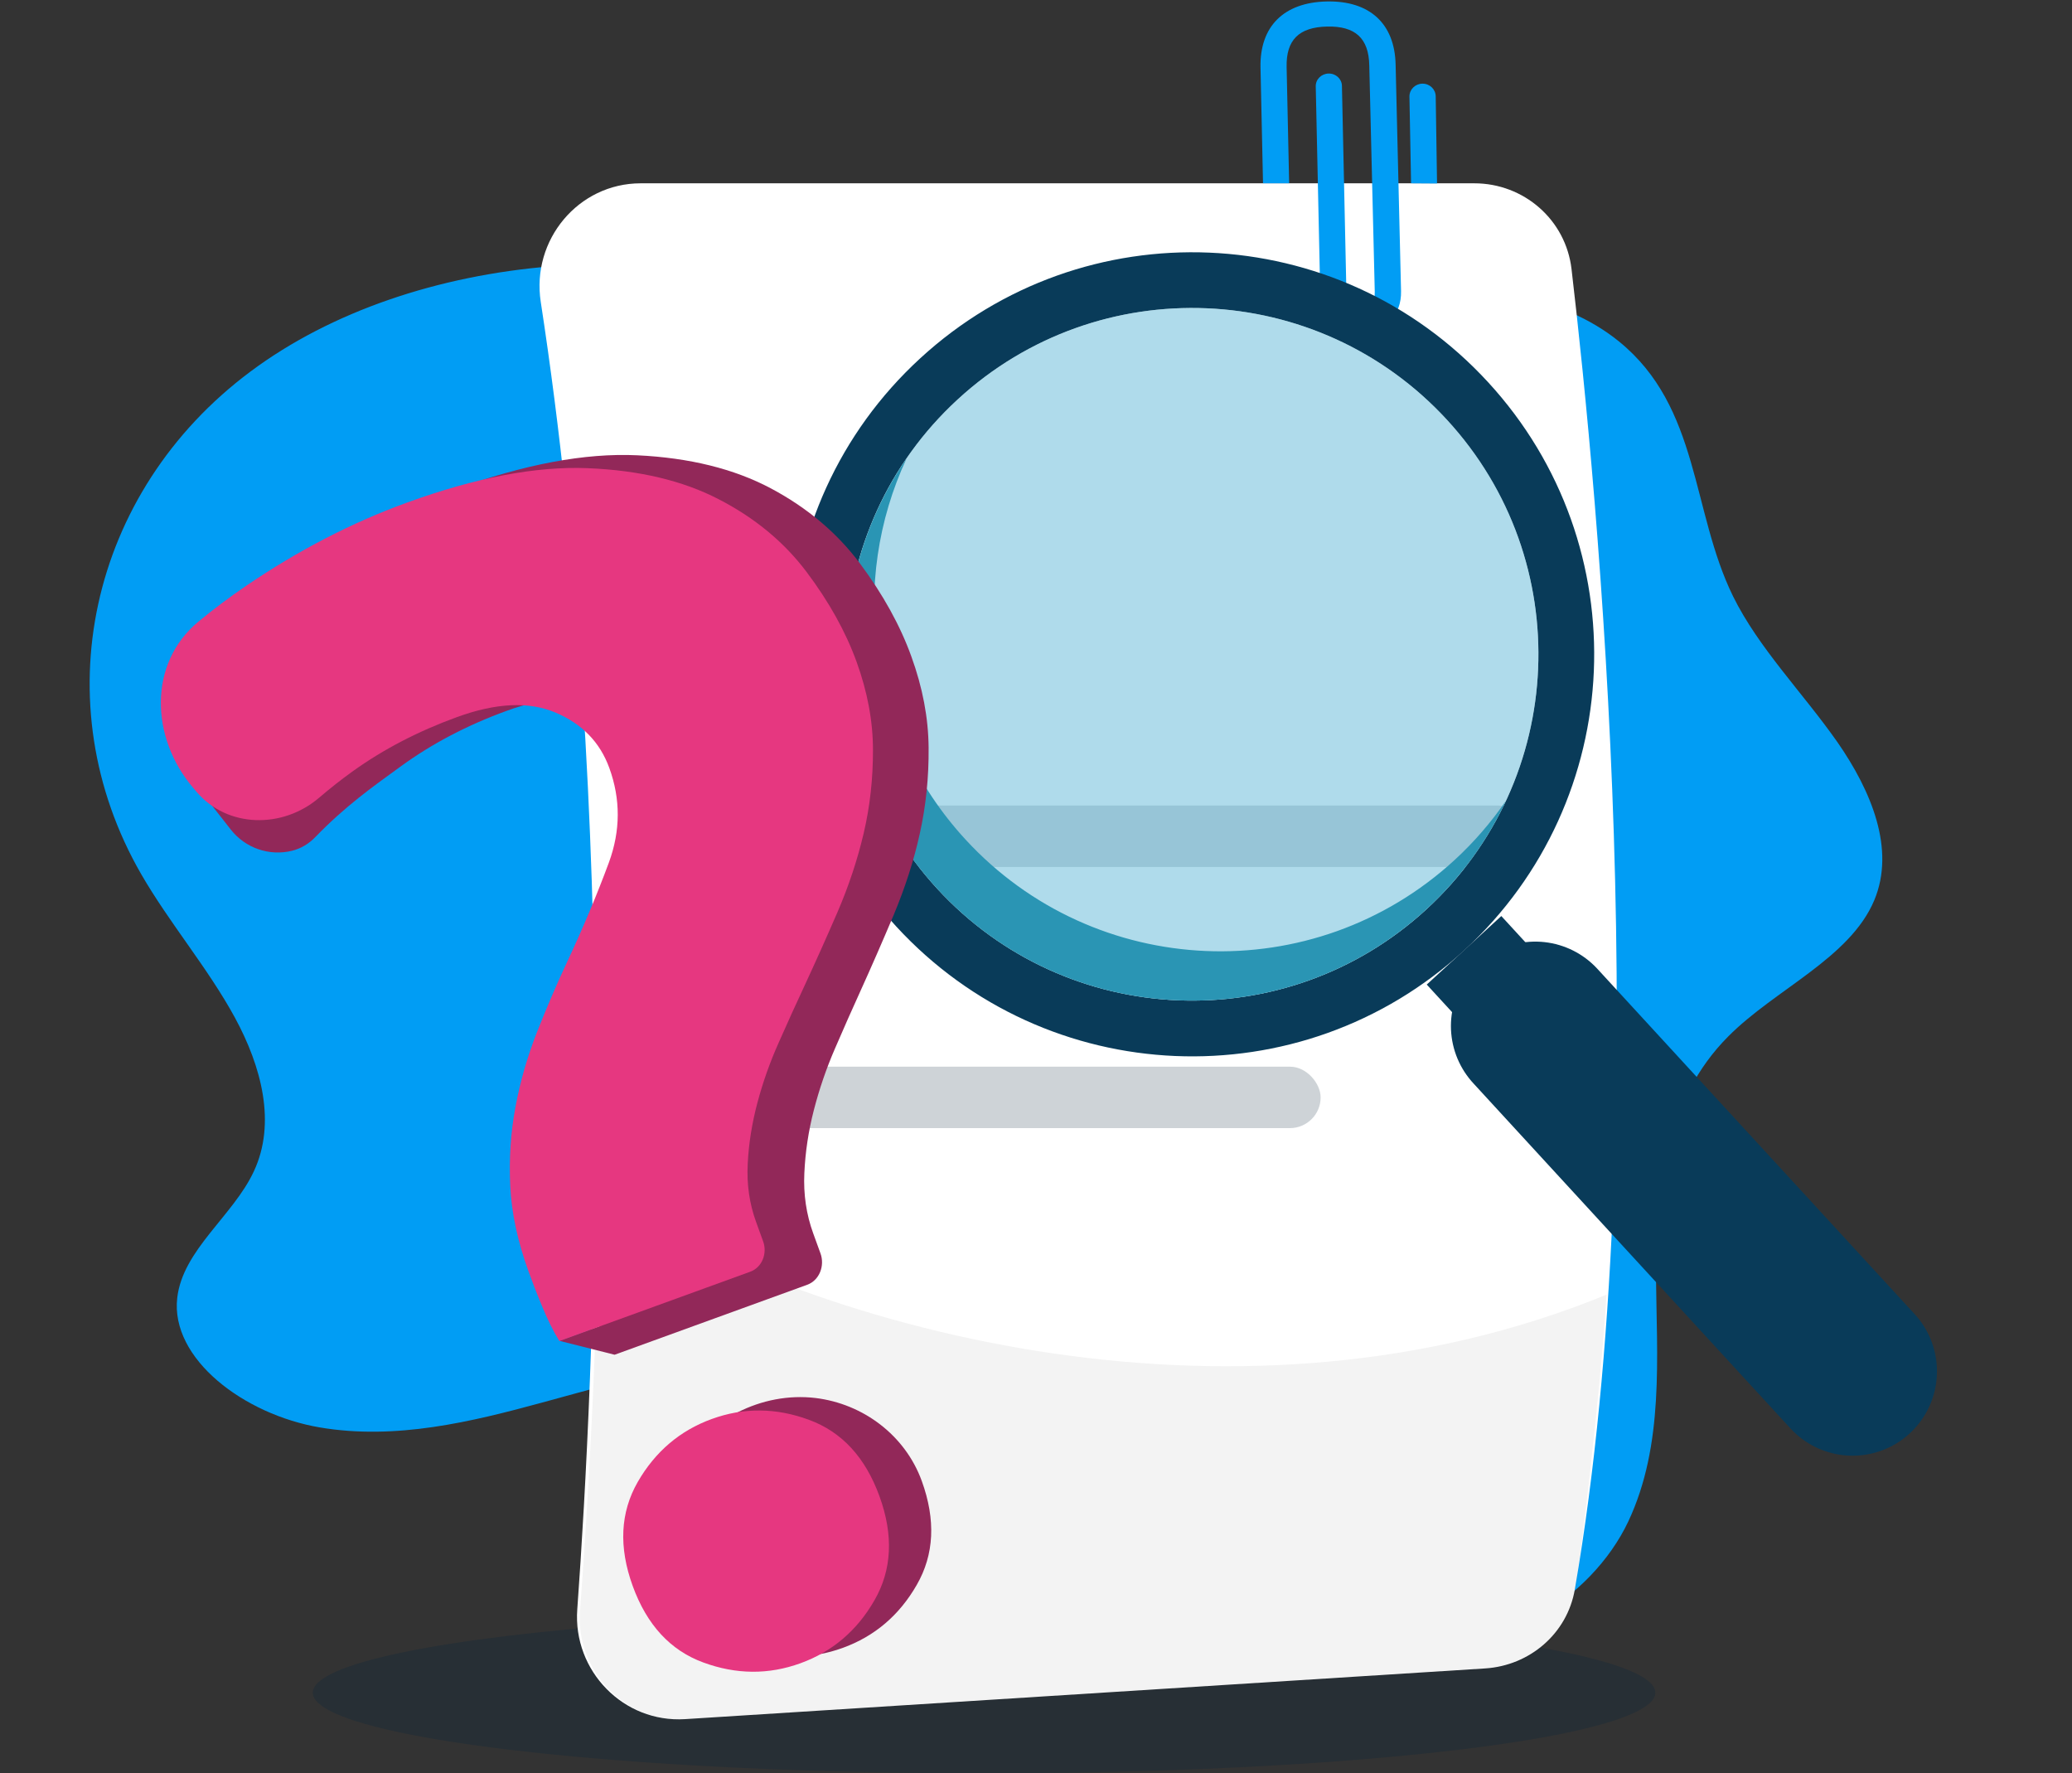 <svg width="208" height="178" viewBox="0 0 208 178" fill="none" xmlns="http://www.w3.org/2000/svg">
<rect x="0" y="0" width="208" height="178" fill="#333333" stroke="none"/>
<path d="M88.695 32.176C95.833 35.528 109.003 34.801 116.77 33.465C124.511 32.13 131.925 29.763 139.843 29.036C147.76 28.31 156.708 29.528 162.539 34.286C170.657 40.894 169.777 51.299 173.975 59.853C176.538 65.055 181.012 69.578 184.456 74.499C187.874 79.421 190.287 85.256 188.15 90.364C185.712 96.176 178.197 99.293 173.497 104.027C167.138 110.401 166.183 119.376 166.234 127.813C166.309 136.249 167.088 145.014 163.444 152.747C159.774 160.48 150.022 166.855 139.667 164.933C132.78 163.644 127.376 159.121 123.103 154.481C118.831 149.841 115.136 144.709 109.556 141.053C101.84 135.991 91.485 134.421 81.934 135.077C72.383 135.71 63.41 138.335 54.462 140.772C47.324 142.717 39.734 144.568 32.118 143.28C24.502 141.991 17.088 136.39 17.792 130.273C18.345 125.446 23.422 122.024 25.483 117.572C27.745 112.744 26.262 107.073 23.573 102.129C20.883 97.184 17.012 92.661 14.172 87.74C4.295 70.609 8.894 49.401 25.156 37.285C41.418 25.17 68.135 22.99 88.77 32.106" fill="#019DF4"/>
<ellipse opacity="0.3" cx="98.786" cy="169.904" rx="67.387" ry="8.096" fill="#0B2739"/>
<path d="M68.774 172.558C62.595 172.949 57.504 167.719 57.95 161.544C59.662 137.88 62.271 82.326 54.282 30.29C53.331 24.096 58.05 18.4 64.317 18.4H147.999C152.974 18.4 157.18 22.059 157.759 27.001C160.398 49.492 166.332 111.628 158.091 159.54C157.33 163.965 153.568 167.185 149.088 167.469L68.774 172.558Z" fill="white"/>
<path opacity="0.05" d="M60.023 119.79C60.023 134.496 59.022 150.942 58.228 161.682C57.774 167.814 62.826 172.994 68.962 172.604L149.352 167.488C153.851 167.202 157.565 163.937 158.181 159.471C159.532 149.667 161.008 135.289 161.27 129.952C125.005 144.831 83.278 134.208 60.023 119.79Z" fill="black"/>
<path fill-rule="evenodd" clip-rule="evenodd" d="M126.789 18.4L126.537 6.78C126.448 2.661 128.869 0.24 133.179 0.147C137.488 0.054 140.012 2.362 140.101 6.487L140.646 29.216C140.698 31.612 139.175 33.132 136.674 33.186C134.172 33.24 132.585 31.788 132.533 29.397L132.083 8.666C132.068 7.969 132.647 7.397 133.37 7.382C134.099 7.366 134.696 7.918 134.711 8.609L135.161 29.335C135.183 30.354 135.552 30.686 136.613 30.663C137.68 30.64 138.029 30.293 138.007 29.273L137.456 6.544C137.397 3.837 136.05 2.604 133.222 2.665C130.393 2.726 129.101 4.016 129.159 6.723L129.413 18.4L126.789 18.4Z" fill="#019DF4"/>
<path fill-rule="evenodd" clip-rule="evenodd" d="M141.651 18.4L141.488 9.701C141.476 8.989 142.06 8.41 142.785 8.398C143.516 8.386 144.113 8.952 144.125 9.664L144.259 18.417L141.651 18.4Z" fill="#019DF4"/>
<rect opacity="0.2" x="78.123" y="80.852" width="75.304" height="6.168" rx="3.084" fill="#0B2739"/>
<rect opacity="0.2" x="78.123" y="107.067" width="54.45" height="6.168" rx="3.084" fill="#0B2739"/>
<path fill-rule="evenodd" clip-rule="evenodd" d="M146.984 95.392C163.395 80.306 164.477 54.782 149.39 38.37C134.32 21.96 108.786 20.881 92.375 35.968C75.957 51.05 74.882 76.578 89.962 92.986C105.042 109.394 130.576 110.472 146.984 95.392ZM143.197 91.269C157.331 78.277 158.26 56.287 145.268 42.152C132.275 28.018 110.285 27.089 96.151 40.081C82.016 53.074 81.088 75.064 94.08 89.198C107.072 103.332 129.062 104.261 143.197 91.269Z" fill="#093B59"/>
<path d="M145.268 42.152C158.26 56.286 157.331 78.276 143.197 91.268C129.063 104.26 107.072 103.332 94.08 89.198C81.088 75.063 82.017 53.073 96.151 40.081C110.285 27.089 132.276 28.017 145.268 42.152Z" fill="#61B9D9" fill-opacity="0.5"/>
<path d="M146.025 86.32C131.89 99.312 109.9 98.383 96.908 84.249C87.089 73.564 85.231 58.396 91.01 46.014C82.036 59.069 82.899 77.039 94.076 89.197C107.068 103.331 129.059 104.26 143.193 91.268C146.642 88.095 149.303 84.394 151.168 80.389C149.707 82.51 148.001 84.505 146.025 86.32Z" fill="#2A95B4"/>
<path d="M146.968 95.387L155.467 104.636" stroke="#093B59" stroke-width="10.165" stroke-miterlimit="10"/>
<path d="M154.123 102.985L185.973 137.644" stroke="#093B59" stroke-width="16.942" stroke-miterlimit="10" stroke-linecap="round"/>
<path d="M86.343 56.578C84.039 53.491 81.048 50.967 77.364 49.008C73.67 47.053 69.214 45.951 63.975 45.7C58.736 45.449 52.611 46.602 45.606 49.147C40.013 51.178 34.595 53.996 29.336 57.616C24.077 61.236 19.82 65.219 16.556 69.571L20.947 75.32L17.841 76.473L23.173 83.273C24.628 85.129 27.037 85.959 29.327 85.392C30.208 85.174 31.001 84.695 31.632 84.043C34.692 80.884 37.398 78.985 40.249 76.913C43.385 74.631 46.929 72.777 50.878 71.343C54.818 69.911 58.146 69.774 60.866 70.941C63.585 72.107 65.429 74.036 66.403 76.717C67.581 79.96 67.581 83.217 66.423 86.489C65.248 89.768 63.877 93.149 62.292 96.637C61.19 99.06 60.164 101.526 59.208 104.018C58.255 106.518 57.539 109.084 57.083 111.727C56.615 114.365 56.459 117.081 56.606 119.88C56.753 122.679 57.395 125.642 58.531 128.769C58.898 129.778 59.353 130.978 59.922 132.349C60.025 132.605 60.134 132.849 60.234 133.096L56.142 134.582L61.697 135.982L81.032 128.959C82.264 128.511 82.815 127.046 82.367 125.814C82.043 124.92 81.799 124.25 81.634 123.795C80.942 121.892 80.645 119.876 80.745 117.756C80.841 115.628 81.158 113.52 81.7 111.422C82.243 109.323 82.942 107.269 83.823 105.24C84.696 103.214 85.552 101.284 86.379 99.467C87.481 97.044 88.594 94.485 89.731 91.797C90.856 89.102 91.74 86.385 92.346 83.626C92.952 80.867 93.248 78.009 93.22 75.035C93.195 72.071 92.624 69.022 91.484 65.886C90.367 62.782 88.639 59.668 86.343 56.578Z" fill="#922859"/>
<path d="M45.898 71.969C41.993 73.387 38.488 75.207 35.384 77.436C34.282 78.227 33.161 79.109 32.019 80.084C28.377 83.191 22.836 83.131 19.735 79.483L19.378 79.064C15.111 74.044 14.848 66.592 19.924 62.392C21.423 61.151 23.029 59.947 24.743 58.779C29.95 55.239 35.312 52.462 40.843 50.453C47.767 47.937 53.811 46.784 58.973 46.992C64.136 47.2 68.527 48.234 72.152 50.113C75.775 51.983 78.708 54.406 80.956 57.392C83.204 60.379 84.881 63.38 85.981 66.409C87.085 69.447 87.633 72.403 87.634 75.275C87.639 78.155 87.334 80.936 86.708 83.611C86.082 86.286 85.202 88.932 84.072 91.557C82.939 94.173 81.821 96.663 80.726 99.023C79.896 100.801 79.046 102.667 78.176 104.642C77.293 106.611 76.586 108.617 76.042 110.656C75.498 112.694 75.162 114.748 75.061 116.807C74.95 118.87 75.234 120.82 75.903 122.661C76.062 123.098 76.295 123.742 76.61 124.608C77.043 125.801 76.51 127.214 75.318 127.647L56.152 134.609C55.536 133.609 54.961 132.442 54.414 131.104C53.861 129.777 53.418 128.614 53.065 127.64C51.964 124.611 51.346 121.741 51.22 119.026C51.093 116.311 51.261 113.681 51.745 111.118C52.218 108.549 52.943 106.061 53.897 103.621C54.854 101.19 55.885 98.793 56.983 96.442C58.57 93.044 59.947 89.762 61.125 86.573C62.294 83.388 62.308 80.227 61.169 77.091C60.225 74.491 58.419 72.639 55.746 71.516C53.073 70.394 49.793 70.553 45.898 71.969Z" fill="#E63780"/>
<path d="M92.532 148.65C93.953 152.563 93.782 156.044 92.026 159.089C90.273 162.143 87.791 164.248 84.602 165.406C81.403 166.568 78.149 166.547 74.844 165.33C71.544 164.122 69.178 161.563 67.756 157.65C66.338 153.745 66.51 150.265 68.262 147.211C70.963 142.508 76.469 139.678 81.872 140.325C86.666 140.91 90.873 144.084 92.532 148.65Z" fill="#922859"/>
<path d="M88.289 150.191C89.711 154.104 89.539 157.585 87.783 160.63C86.03 163.684 83.548 165.789 80.359 166.947C77.16 168.109 73.906 168.088 70.602 166.871C67.301 165.663 64.935 163.104 63.514 159.191C62.095 155.286 62.267 151.806 64.02 148.752C65.776 145.707 68.254 143.593 71.453 142.431C74.651 141.269 77.897 141.294 81.201 142.51C84.514 143.724 86.871 146.286 88.289 150.191Z" fill="#E63780"/>
</svg>
